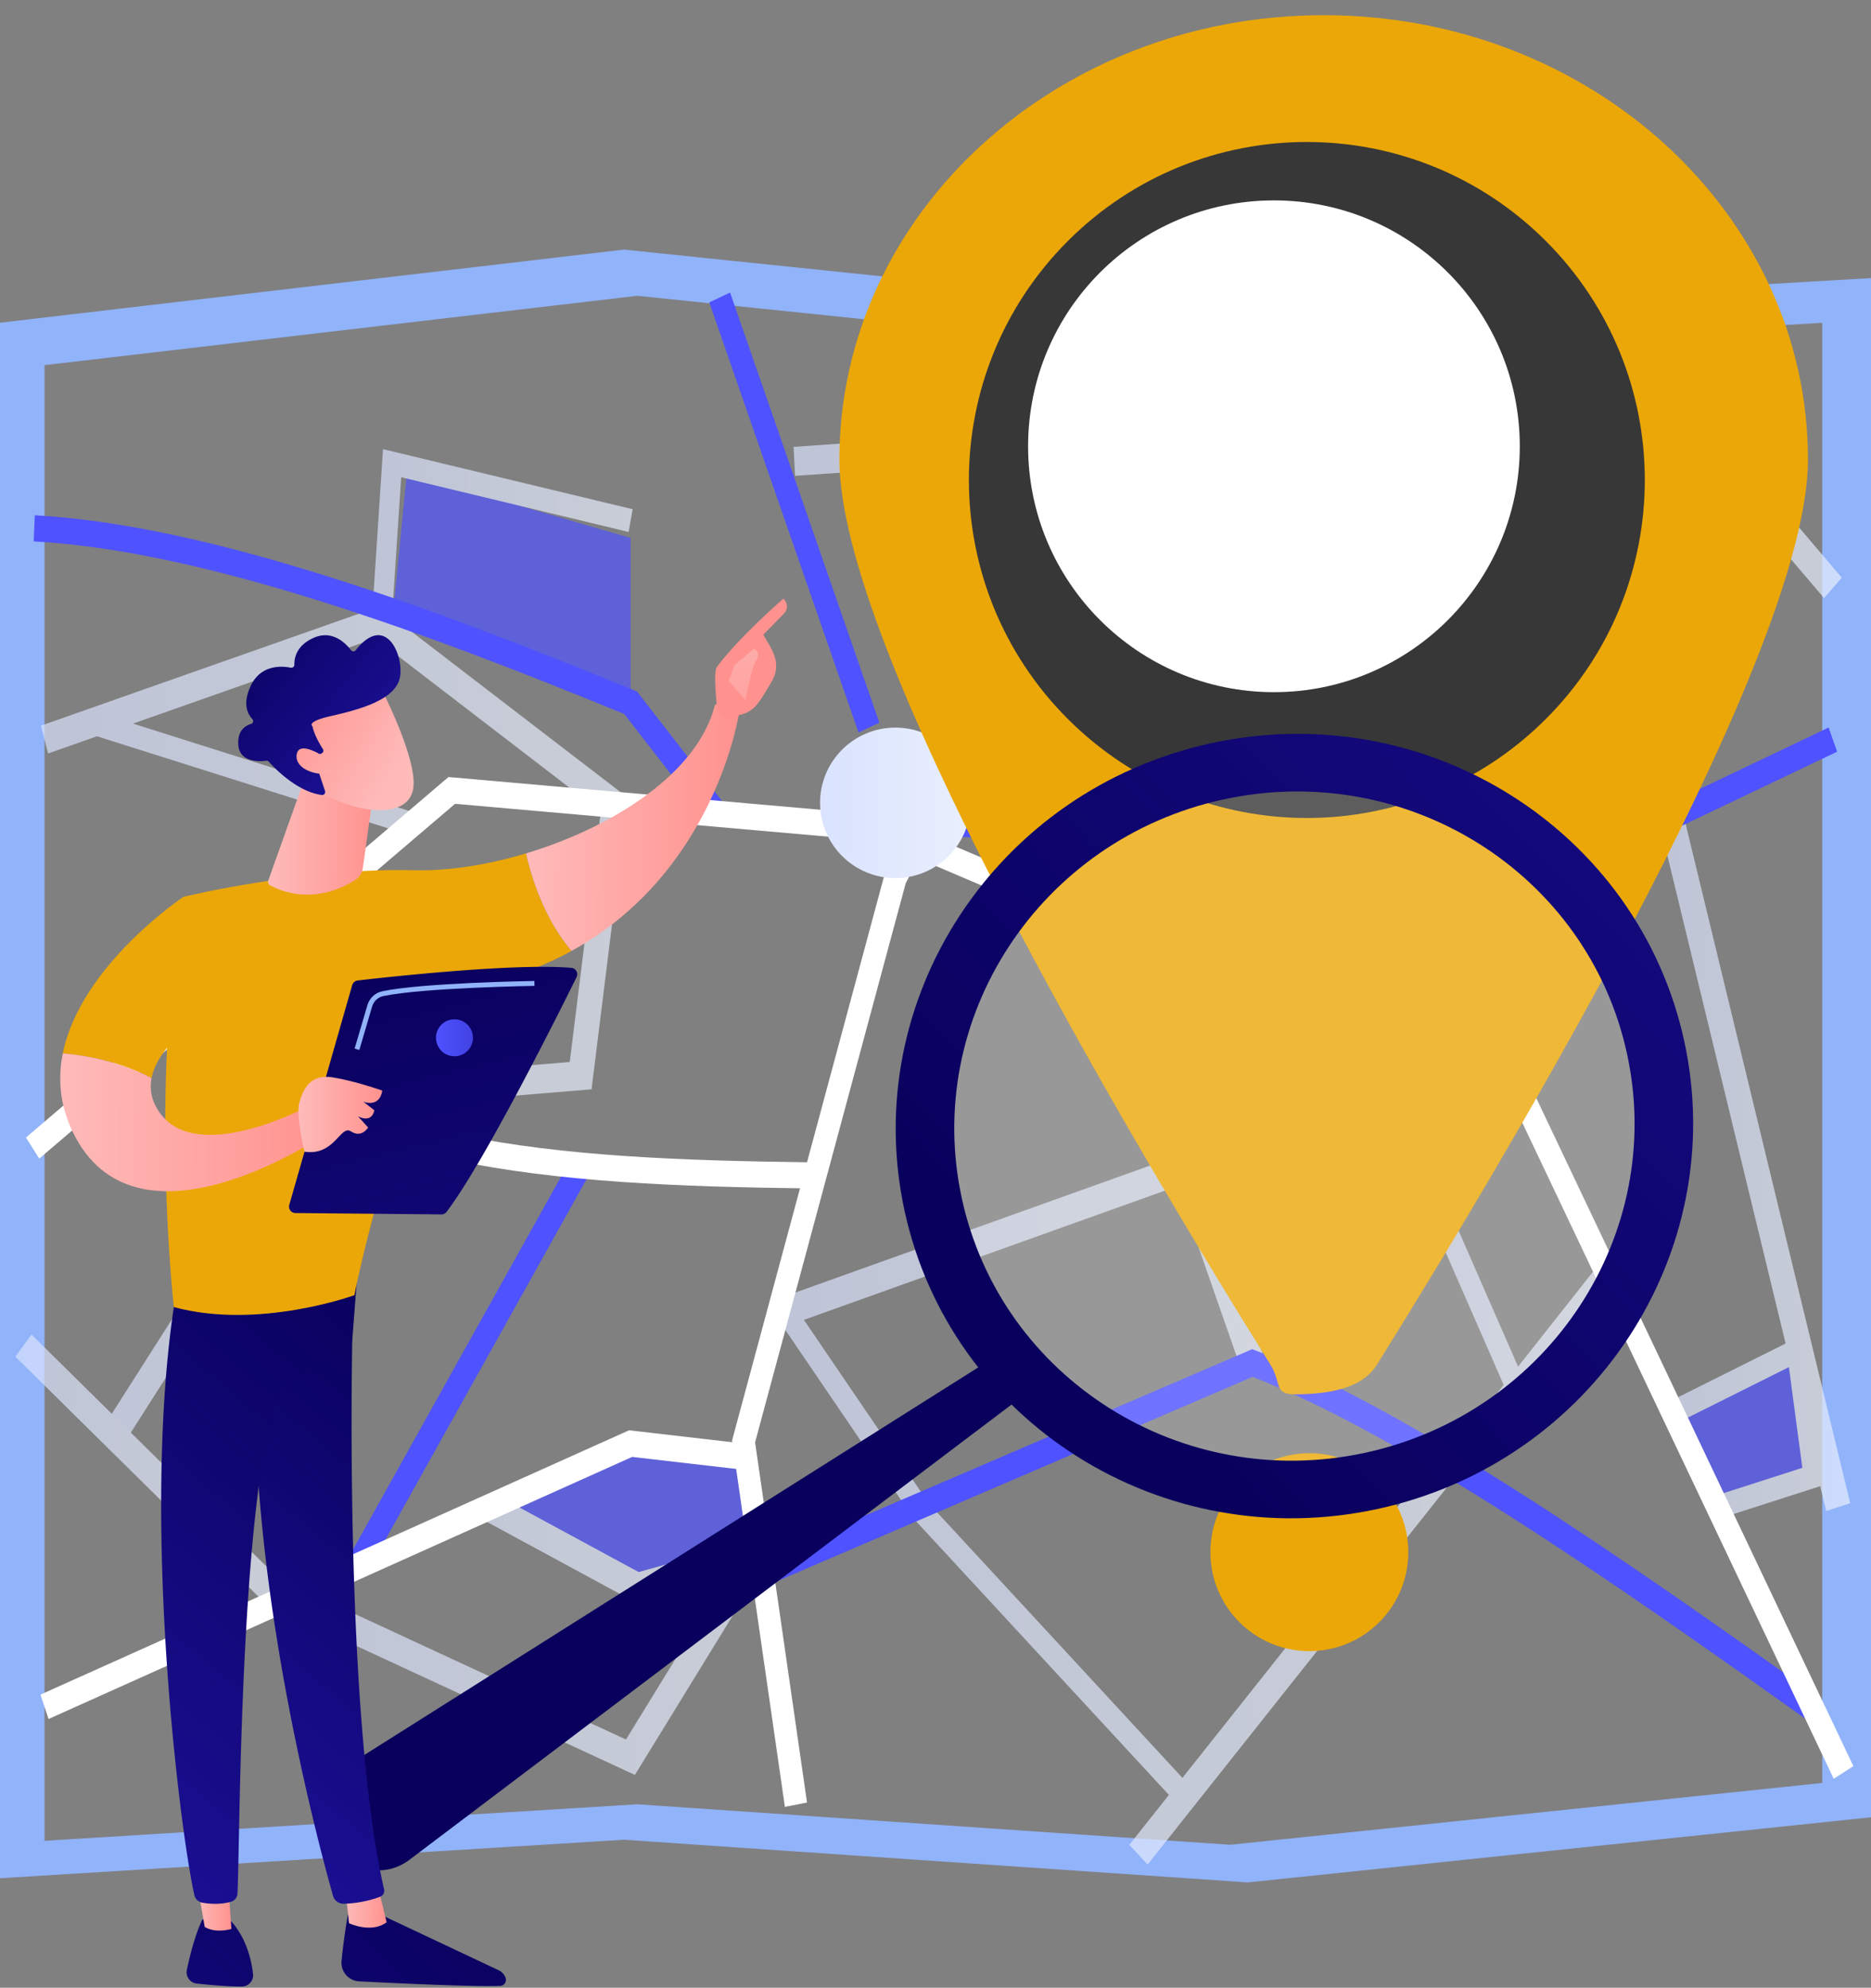 <svg width="514" height="546" fill="none" xmlns="http://www.w3.org/2000/svg"><rect width="100%" height="100%" fill="#808080" stroke="none"/><path d="M342.809 86.321L171.404 68.56 0 88.645v427.282l171.404-10.576 171.405 11.726L514 499.18V76.39l-171.191 9.93zm157.786 403.433l-162.654 16.978-162.856-11.123-162.857 10.033V100.306l162.857-19.055 162.712 16.835h.402l162.396-9.406v401.074z" fill="#91B3FA"/><g opacity=".69"><path d="M385.096 102.193l42.222 32.307-28.778 26.984-33.919-31.557 20.475-27.734z" fill="#fff"/><path d="M108.258 165.61l3.522-35.682 61.465 17.841v45.27l-64.987-27.429z" fill="url(#paint0_linear_2761_11852)"/><path d="M460.207 387.603l34.089-17.021 4.613 34.53-29.795 9.571-8.907-27.08z" fill="url(#paint1_linear_2761_11852)"/><path d="M139.016 415.081l34.227 17.605 34.122-5.641-3.083-23.331-31.039-7.179-34.227 18.546z" fill="url(#paint2_linear_2761_11852)"/><path d="M104.115 166.633l-92.877 32.702 1.984 7.634 13.413-4.723 85.944 27.178 1.437-6.16-77.484-24.501 66.492-23.411 62.031 47.631-8.535 68.736-67.84 5.607-59.657 93.662 5.503 4.752 57.781-90.718 70.204-5.802 9.948-80.109-68.344-52.478z" fill="url(#paint3_linear_2761_11852)"/><path d="M75.128 442.641L4.21 372.656l4.43-6.084 70.917 69.984-4.43 6.085z" fill="url(#paint4_linear_2761_11852)"/><path d="M347.235 372.898l-42.319-121.312-6.349 3.001 22.265 63.823-108.129 38.707 2.015 7.626 108.703-38.912 17.466 50.07 6.348-3.003z" fill="url(#paint5_linear_2761_11852)"/><path d="M437.649 349.297l-20.606 26.092-40.695-92.977-4.883 2.896 41.595 95.038.127-.076-15.869 20.094 5.045 5.4 40.331-51.069-5.045-5.398z" fill="url(#paint6_linear_2761_11852)"/><path d="M412.866 188.085l-3.977-6.496a2.432 2.432 0 00-.287.273c2.176-2.479 31.702-44.075 51.019-71.43l2.412-3.412 43.936 51.66-4.869 5.613-38.597-45.381a16023.204 16023.204 0 01-22.712 32.054c-25.596 36.016-26.303 36.601-26.925 37.119z" fill="url(#paint7_linear_2761_11852)"/><path d="M324.327 230.368l-13.768-54.865-16.826-50.01-75.319 5.213-.406-7.962 80.29-5.558 18.796 55.91 13.811 55.034-6.578 2.238z" fill="url(#paint8_linear_2761_11852)"/><path d="M107.832 167.3l-5.465-.488 2.853-43.437 68.581 16.502-1.109 6.249-62.482-15.033-2.378 36.207z" fill="url(#paint9_linear_2761_11852)"/><path d="M397.68 166.14l-3.42-4.987 28.524-26.521-39.522-33.118 3.202-5.18 45.389 38.034-34.173 31.772z" fill="url(#paint10_linear_2761_11852)"/><path d="M508.285 412.896L462.82 225.262l-6.593 2.165 34.311 141.613-32.096 16.029 2.162 5.865 30.842-15.403 3.694 27.658-24.013 7.714 1.457 6.152 27.452-8.819 1.654 6.825 6.595-2.165z" fill="url(#paint11_linear_2761_11852)"/><path d="M174.415 487.545L73.582 440.846l2.534-7.411 95.847 44.389 27.283-44.421-24.524 6.82-41.776-22.626 2.892-7.232 39.612 21.453 40.03-11.129-41.065 66.856z" fill="url(#paint12_linear_2761_11852)"/><path d="M393.455 401.898l-68.617 86.456-69.714-75.446-39.26-57.687-4.298 3.963 39.39 57.879.129.189 70.034 75.79-10.881 13.71 5.032 5.414 83.218-104.854-5.033-5.414z" fill="url(#paint13_linear_2761_11852)"/></g><path d="M195.42 226.952l-23.946-30.832C117.809 174.097 56.685 151.328 9.27 148.712l.292-7.171c48.431 2.673 110.435 25.82 164.702 48.111l.738.302 24.995 32.182-4.577 4.816z" fill="url(#paint14_linear_2761_11852)"/><path d="M496.605 472.587c-52.278-37.359-111.408-78.483-152.49-94.385l-133.542 57.383-2.135-6.736 135.556-58.247 1.019.386c41.758 15.855 101.809 57.598 154.819 95.48l-3.227 6.119z" fill="url(#paint15_linear_2761_11852)"/><path d="M235.85 201.208L194.852 83.056l5.718-2.689 40.998 118.151-5.718 2.69z" fill="url(#paint16_linear_2761_11852)"/><path d="M421.637 233.913c-10.606-47.892-31.037-80.876-62.461-100.835l2.954-6.303c17.337 11.014 31.714 26.034 42.73 44.646 10.006 16.905 17.446 36.759 22.747 60.7l-5.97 1.792z" fill="url(#paint17_linear_2761_11852)"/><path d="M101.5 430.77l-5.148-4.016 60.584-108.574 5.149 4.018L101.5 430.77z" fill="url(#paint18_linear_2761_11852)"/><path d="M438.652 237.991l-177.984-8.258.244-7.175 176.643 8.198 64.799-30.924 2.339 6.642-66.041 31.517z" fill="url(#paint19_linear_2761_11852)"/><path d="M13.333 472.187l-2.22-6.699 161.697-72.609 31.77 3.674-.612 7.144-30.306-3.504-160.329 71.994zm208.383-145.753c-69.425-.855-134.488-4.963-167.673-45.272l4.453-4.967c31.528 38.296 95.228 42.223 163.285 43.06l-.065 7.179z" fill="#fff"/><path d="M215.621 496.319l-14.512-100.636.223-.82 41.799-155.131 18.735-36.924 74.142-46.646 49.458-63.36 4.565 4.829-50.165 64.265-73.56 46.281-17.504 34.493-41.365 153.521 14.266 98.939-6.082 1.189z" fill="#fff"/><path d="M503.757 488.607l-86.632-182.491-160.153-68.299-28.504-7.915-103.458-9.104-114.236 97.45-3.645-5.791 116.073-99.018 1.137.1 105.083 9.247 29.333 8.145.17.072 162.484 69.294.558 1.174 87.188 183.663-5.398 3.473z" fill="#fff"/><path d="M245.971 241.197c11.424 0 20.685-9.253 20.685-20.668 0-11.414-9.261-20.668-20.685-20.668-11.425 0-20.686 9.254-20.686 20.668 0 11.415 9.261 20.668 20.686 20.668z" fill="url(#paint20_linear_2761_11852)"/><path d="M359.707 453.54c15.012 0 27.183-12.17 27.183-27.183s-12.171-27.183-27.183-27.183c-15.013 0-27.184 12.17-27.184 27.183s12.171 27.183 27.184 27.183z" fill="url(#paint21_linear_2761_11852)"/><path d="M496.687 126.231c0 51.7-77.867 183.593-118.428 248.653-3.147 5.049-9.928 8.114-22.484 8.114-5.949 0-3.61-3.079-6.757-8.128-40.565-65.065-118.42-196.945-118.42-248.639 0-67.412 59.565-122.06 133.045-122.06 73.479 0 133.044 54.648 133.044 122.06z" fill="#EBA707"/><path d="M424.669 197.499c36.258-36.258 36.258-95.044 0-131.303-36.259-36.258-95.045-36.258-131.303 0-36.258 36.259-36.258 95.045 0 131.303 36.258 36.258 95.044 36.258 131.303 0z" fill="#373737"/><path d="M349.977 190.125c37.301 0 67.539-30.238 67.539-67.539 0-37.3-30.238-67.54-67.539-67.54s-67.539 30.24-67.539 67.54c0 37.301 30.238 67.539 67.539 67.539z" fill="#fff"/><path d="M275.256 371.486L95.699 484.834c-7.53 4.754-9.416 14.915-4.092 22.055l.874 1.171c4.712 6.316 13.663 7.589 19.95 2.839L282.72 382.162l-7.464-10.676z" fill="#09005D"/><path opacity=".19" d="M376.143 403.855c53.16-11.555 87.057-63.239 75.71-115.44-11.346-52.2-63.638-85.151-116.798-73.596-53.16 11.554-87.056 63.238-75.71 115.439 11.346 52.201 63.638 85.152 116.798 73.597z" fill="#fff"/><path d="M332.741 204.145c-59.151 12.858-96.869 70.368-84.243 128.451 12.626 58.086 70.813 94.75 129.965 81.891 59.151-12.858 96.869-70.368 84.243-128.451-12.626-58.084-70.813-94.748-129.965-81.891zm42.363 194.895c-50.461 10.969-100.103-20.309-110.872-69.862-10.771-49.552 21.406-98.616 71.868-109.584 50.463-10.969 100.103 20.309 110.874 69.862 10.769 49.552-21.408 98.614-71.87 109.584z" fill="url(#paint22_linear_2761_11852)"/><path d="M95.947 523.703s-1.4 7.507-2.122 14.944c-.283 2.907 1.937 5.453 4.852 5.603 9.908.508 31.103 1.513 38.714 1.246a1.668 1.668 0 001.489-2.271 3.727 3.727 0 00-1.891-2.03l-34.868-16.43-6.174-1.062z" fill="url(#paint23_linear_2761_11852)"/><path d="M94.902 519.275l.982 9.004s6.107 2.915 10.329-.261l-2.445-10.047-8.866 1.304z" fill="url(#paint24_linear_2761_11852)"/><path d="M97.316 350.195c-.484 2.345-3.592 117.183 8.194 168.771a1.746 1.746 0 01-1.044 2.022c-1.89.752-5.594 1.83-10.018 1.937a3.007 3.007 0 01-2.964-2.188c-3.395-11.976-19.64-71.969-21.288-129.147-1.842-63.89.021-2.175.021-2.175l1.814-39.466 25.285.246z" fill="url(#paint25_linear_2761_11852)"/><path d="M55.625 527.24s-2.15 3.776-4.293 13.843a3.13 3.13 0 002.718 3.774c3.27.353 8.305.814 12.34.826 1.861.003 3.33-1.601 3.123-3.45-.413-3.686-1.748-9.741-6.006-14.489l-7.882-.504z" fill="url(#paint26_linear_2761_11852)"/><path d="M53.871 515.656l2.364 13.626s2.449 1.857 7.337.574l-1.05-14.645-8.65.445z" fill="url(#paint27_linear_2761_11852)"/><path d="M48.692 353.256c-10.62 60.504.75 149.797 4.703 167.29a2.719 2.719 0 002.18 2.087c1.836.322 4.862.6 7.856-.238a2.497 2.497 0 001.815-2.28c.688-14.106.52-100.744 10.202-134.891a7.778 7.778 0 013.04-4.262l18.282-12.737 1.59-20.856-49.668 5.887z" fill="url(#paint28_linear_2761_11852)"/><path d="M113.771 239.043c-30.087-.785-63.369 7.298-63.369 7.298-9.47 52.252-2.644 112.69-2.644 112.69 23.238 6.332 49.61-3.262 49.61-3.262 4.081-21.84 22.734-83.233 22.734-83.233 14.719-1.684 26.873-5.81 36.9-11.323-7.524-8.892-11.003-20.147-12.497-26.797-10.672 3.206-21.455 4.869-30.734 4.627z" fill="#EBA707"/><path d="M203.081 195.568c-2.922-3.598-6.679-1.945-6.679-1.945-4.607 18.663-27.97 33.609-51.894 40.794 1.493 6.648 4.975 17.903 12.497 26.796 39.8-21.882 46.076-65.645 46.076-65.645z" fill="url(#paint29_linear_2761_11852)"/><path d="M202.35 196.466c.3.986-3.296 2.451-5.368-1.593-.054-1.929-1.148-10.197.018-11.755 6.214-8.304 18.206-18.675 18.206-18.675 1.992 2.004.316 3.934.316 3.934l-5.826 5.955c1.186 2.193 2.64 4.048 3.306 6.691.504 2.003.164 4.133-.863 5.943-1.031 1.816-2.435 4.174-3.758 6.017-2.505 3.491-6.031 3.483-6.031 3.483z" fill="url(#paint30_linear_2761_11852)"/><path d="M207.138 178.209l-5.301 4.407-1.692 4.422 4.636 5.244s1.66-8.79 2.851-10.684c1.189-1.893.592-2.821-.494-3.389z" fill="url(#paint31_linear_2761_11852)"/><path d="M61.665 275.589l-11.263-29.247s-28.29 18.829-33.144 42.999c5.306.441 14.957 1.916 24.372 6.783 2.188-11.416 20.035-20.535 20.035-20.535z" fill="#EBA707"/><path d="M85.964 303.241s-31.728 17.534-42.23 2.202c-2.18-3.182-2.679-6.331-2.107-9.321-9.414-4.867-19.065-6.339-24.371-6.782-1.463 7.286-.8 15.057 3.415 22.944 18.327 34.298 69.395-1.224 69.395-1.224l-4.102-7.819z" fill="url(#paint32_linear_2761_11852)"/><path d="M83.522 214.322l-9.839 27.599c-.162.457.022.967.444 1.207 2.596 1.468 11.96 5.728 23.36-1.347a4.701 4.701 0 002.195-3.335l3.328-23.936-19.489-.188z" fill="url(#paint33_linear_2761_11852)"/><path d="M104.6 188.877s10.326 19.891 8.901 27.874c-1.423 7.982-14.45 7.285-25.766.682l-7.747-21.447 24.612-7.109z" fill="url(#paint34_linear_2761_11852)"/><path d="M88.337 206.943a.816.816 0 00.367-1.191c-.83-1.294-2.384-3.936-2.866-6.238 0 0-1.878-1.228 4.838-2.768 6.716-1.541 16.732-3.934 18.888-9.618 2.1-5.54-3.146-19.576-11.838-8.516a.814.814 0 01-1.292-.004c-1.39-1.845-5.053-5.681-10.211-3.426-4.827 2.11-5.403 5.628-5.354 7.403a.812.812 0 01-.968.822c-2.425-.486-8.255-.941-11.033 5.016-2.288 4.906-.86 7.71.455 9.086a.813.813 0 01-.361 1.347c-1.603.475-3.677 1.808-3.507 5.553.236 5.176 6.025 4.776 7.673 4.555a.82.82 0 01.722.264c1.398 1.575 7.695 8.27 14.573 9.137.596.074 1.064-.51.873-1.08l-2.898-8.69a.818.818 0 01.453-1.011l1.486-.641z" fill="url(#paint35_linear_2761_11852)"/><path d="M89.52 208.184s-7.436-5.207-8.025-.889c-.588 4.321 6.68 6.33 10.306 4.753l-2.28-3.864z" fill="url(#paint36_linear_2761_11852)"/><path d="M79.476 330.949l17.282-60.356a1.76 1.76 0 011.488-1.268 751.767 751.767 0 0122.681-2.276c12.618-1.068 27.275-1.933 36.031-1.197 1.246.106 1.998 1.421 1.443 2.542-4.98 10.074-25.463 51.057-35.721 64.484a1.769 1.769 0 01-1.425.699l-40.1-.373a1.768 1.768 0 01-1.68-2.255z" fill="url(#paint37_linear_2761_11852)"/><path d="M83.652 316.365s-2.407-9.901-1.437-13.413c.97-3.512 2.852-8.028 9.125-7.025 6.273 1.004 13.671 3.645 13.671 3.645s-.373 4.575-5.14 3.099l2.955 2.288s-.421 3.663-4.45 1.706l2.75 3.035s-1.73 3.008-4.692 1.079-4.381 6.779-12.782 5.586z" fill="url(#paint38_linear_2761_11852)"/><path d="M119.777 285.064a5.075 5.075 0 1010.15 0 5.075 5.075 0 00-10.15 0z" fill="url(#paint39_linear_2761_11852)"/><path d="M98.716 288.411l3.518-11.937c.432-1.466 1.611-2.567 3.076-2.872 11.029-2.302 41.216-2.79 41.519-2.794l-.019-1.349c-1.246.02-30.622.496-41.776 2.823-1.952.408-3.52 1.869-4.094 3.811l-3.518 11.937 1.294.381z" fill="#91B3FA"/><defs><linearGradient id="paint0_linear_2761_11852" x1="217.015" y1="27.269" x2="349.554" y2="-211.496" gradientUnits="userSpaceOnUse"><stop stop-color="#4F52FF"/><stop offset="1" stop-color="#4042E2"/></linearGradient><linearGradient id="paint1_linear_2761_11852" x1="574.334" y1="225.621" x2="706.873" y2="-13.144" gradientUnits="userSpaceOnUse"><stop stop-color="#4F52FF"/><stop offset="1" stop-color="#4042E2"/></linearGradient><linearGradient id="paint2_linear_2761_11852" x1="350.617" y1="101.432" x2="483.156" y2="-137.333" gradientUnits="userSpaceOnUse"><stop stop-color="#4F52FF"/><stop offset="1" stop-color="#4042E2"/></linearGradient><linearGradient id="paint3_linear_2761_11852" x1="11.238" y1="281.186" x2="172.46" y2="281.186" gradientUnits="userSpaceOnUse"><stop stop-color="#DAE3FE"/><stop offset="1" stop-color="#E9EFFD"/></linearGradient><linearGradient id="paint4_linear_2761_11852" x1="4.211" y1="404.606" x2="79.558" y2="404.606" gradientUnits="userSpaceOnUse"><stop stop-color="#DAE3FE"/><stop offset="1" stop-color="#E9EFFD"/></linearGradient><linearGradient id="paint5_linear_2761_11852" x1="212.703" y1="313.743" x2="347.235" y2="313.743" gradientUnits="userSpaceOnUse"><stop stop-color="#DAE3FE"/><stop offset="1" stop-color="#E9EFFD"/></linearGradient><linearGradient id="paint6_linear_2761_11852" x1="371.464" y1="344.087" x2="442.693" y2="344.087" gradientUnits="userSpaceOnUse"><stop stop-color="#DAE3FE"/><stop offset="1" stop-color="#E9EFFD"/></linearGradient><linearGradient id="paint7_linear_2761_11852" x1="408.601" y1="147.55" x2="505.969" y2="147.55" gradientUnits="userSpaceOnUse"><stop stop-color="#DAE3FE"/><stop offset="1" stop-color="#E9EFFD"/></linearGradient><linearGradient id="paint8_linear_2761_11852" x1="218.007" y1="173.777" x2="330.905" y2="173.777" gradientUnits="userSpaceOnUse"><stop stop-color="#DAE3FE"/><stop offset="1" stop-color="#E9EFFD"/></linearGradient><linearGradient id="paint9_linear_2761_11852" x1="102.367" y1="145.337" x2="173.802" y2="145.337" gradientUnits="userSpaceOnUse"><stop stop-color="#DAE3FE"/><stop offset="1" stop-color="#E9EFFD"/></linearGradient><linearGradient id="paint10_linear_2761_11852" x1="383.261" y1="131.237" x2="431.852" y2="131.237" gradientUnits="userSpaceOnUse"><stop stop-color="#DAE3FE"/><stop offset="1" stop-color="#E9EFFD"/></linearGradient><linearGradient id="paint11_linear_2761_11852" x1="456.226" y1="321.158" x2="508.285" y2="321.158" gradientUnits="userSpaceOnUse"><stop stop-color="#DAE3FE"/><stop offset="1" stop-color="#E9EFFD"/></linearGradient><linearGradient id="paint12_linear_2761_11852" x1="73.582" y1="448.955" x2="215.481" y2="448.955" gradientUnits="userSpaceOnUse"><stop stop-color="#DAE3FE"/><stop offset="1" stop-color="#E9EFFD"/></linearGradient><linearGradient id="paint13_linear_2761_11852" x1="211.567" y1="433.693" x2="398.488" y2="433.693" gradientUnits="userSpaceOnUse"><stop stop-color="#DAE3FE"/><stop offset="1" stop-color="#E9EFFD"/></linearGradient><linearGradient id="paint14_linear_2761_11852" x1="196.804" y1="16.056" x2="329.343" y2="-222.708" gradientUnits="userSpaceOnUse"><stop stop-color="#4F52FF"/><stop offset="1" stop-color="#4042E2"/></linearGradient><linearGradient id="paint15_linear_2761_11852" x1="500.288" y1="184.52" x2="632.827" y2="-54.244" gradientUnits="userSpaceOnUse"><stop stop-color="#4F52FF"/><stop offset="1" stop-color="#4042E2"/></linearGradient><linearGradient id="paint16_linear_2761_11852" x1="266.098" y1="54.518" x2="398.637" y2="-184.247" gradientUnits="userSpaceOnUse"><stop stop-color="#4F52FF"/><stop offset="1" stop-color="#4042E2"/></linearGradient><linearGradient id="paint17_linear_2761_11852" x1="417.55" y1="138.59" x2="550.089" y2="-100.175" gradientUnits="userSpaceOnUse"><stop stop-color="#4F52FF"/><stop offset="1" stop-color="#4042E2"/></linearGradient><linearGradient id="paint18_linear_2761_11852" x1="297.233" y1="71.802" x2="429.771" y2="-166.964" gradientUnits="userSpaceOnUse"><stop stop-color="#4F52FF"/><stop offset="1" stop-color="#4042E2"/></linearGradient><linearGradient id="paint19_linear_2761_11852" x1="423.206" y1="141.73" x2="555.745" y2="-97.034" gradientUnits="userSpaceOnUse"><stop stop-color="#4F52FF"/><stop offset="1" stop-color="#4042E2"/></linearGradient><linearGradient id="paint20_linear_2761_11852" x1="225.283" y1="220.53" x2="266.656" y2="220.53" gradientUnits="userSpaceOnUse"><stop stop-color="#DAE3FE"/><stop offset="1" stop-color="#E9EFFD"/></linearGradient><linearGradient id="paint21_linear_2761_11852" x1="446.995" y1="357.69" x2="300.79" y2="472.704" gradientUnits="userSpaceOnUse"><stop stop-color="#EBA707"/><stop offset="1" stop-color="#EBA707"/></linearGradient><linearGradient id="paint22_linear_2761_11852" x1="293.692" y1="369.071" x2="530.818" y2="140.2" gradientUnits="userSpaceOnUse"><stop stop-color="#09005D"/><stop offset="1" stop-color="#1A0F91"/></linearGradient><linearGradient id="paint23_linear_2761_11852" x1="136.584" y1="513.698" x2="7.014" y2="651.975" gradientUnits="userSpaceOnUse"><stop stop-color="#09005D"/><stop offset="1" stop-color="#1A0F91"/></linearGradient><linearGradient id="paint24_linear_2761_11852" x1="94.861" y1="523.661" x2="106.252" y2="523.77" gradientUnits="userSpaceOnUse"><stop stop-color="#FEBBBA"/><stop offset="1" stop-color="#FF928E"/></linearGradient><linearGradient id="paint25_linear_2761_11852" x1="134.239" y1="381.672" x2="47.26" y2="483.703" gradientUnits="userSpaceOnUse"><stop stop-color="#09005D"/><stop offset="1" stop-color="#1A0F91"/></linearGradient><linearGradient id="paint26_linear_2761_11852" x1="108.068" y1="486.97" x2="-21.508" y2="625.252" gradientUnits="userSpaceOnUse"><stop stop-color="#09005D"/><stop offset="1" stop-color="#1A0F91"/></linearGradient><linearGradient id="paint27_linear_2761_11852" x1="53.805" y1="522.687" x2="63.64" y2="522.78" gradientUnits="userSpaceOnUse"><stop stop-color="#FEBBBA"/><stop offset="1" stop-color="#FF928E"/></linearGradient><linearGradient id="paint28_linear_2761_11852" x1="118.683" y1="364.694" x2="13.906" y2="487.602" gradientUnits="userSpaceOnUse"><stop stop-color="#09005D"/><stop offset="1" stop-color="#1A0F91"/></linearGradient><linearGradient id="paint29_linear_2761_11852" x1="144.578" y1="226.912" x2="202.778" y2="227.465" gradientUnits="userSpaceOnUse"><stop stop-color="#FEBBBA"/><stop offset="1" stop-color="#FF928E"/></linearGradient><linearGradient id="paint30_linear_2761_11852" x1="198.529" y1="254.067" x2="203.166" y2="207.701" gradientUnits="userSpaceOnUse"><stop stop-color="#FEBBBA"/><stop offset="1" stop-color="#FF928E"/></linearGradient><linearGradient id="paint31_linear_2761_11852" x1="203.242" y1="148.966" x2="205.408" y2="225.635" gradientUnits="userSpaceOnUse"><stop stop-color="#FEBBBA"/><stop offset="1" stop-color="#FF928E"/></linearGradient><linearGradient id="paint32_linear_2761_11852" x1="16.436" y1="308.134" x2="90.087" y2="308.834" gradientUnits="userSpaceOnUse"><stop stop-color="#FEBBBA"/><stop offset="1" stop-color="#FF928E"/></linearGradient><linearGradient id="paint33_linear_2761_11852" x1="73.74" y1="229.935" x2="102.86" y2="230.212" gradientUnits="userSpaceOnUse"><stop stop-color="#FEBBBA"/><stop offset="1" stop-color="#FF928E"/></linearGradient><linearGradient id="paint34_linear_2761_11852" x1="109.965" y1="211.751" x2="78.133" y2="191.919" gradientUnits="userSpaceOnUse"><stop stop-color="#FEBBBA"/><stop offset="1" stop-color="#FF928E"/></linearGradient><linearGradient id="paint35_linear_2761_11852" x1="61.378" y1="171.174" x2="102.43" y2="204.235" gradientUnits="userSpaceOnUse"><stop stop-color="#09005D"/><stop offset="1" stop-color="#1A0F91"/></linearGradient><linearGradient id="paint36_linear_2761_11852" x1="101.481" y1="218.953" x2="72.842" y2="201.11" gradientUnits="userSpaceOnUse"><stop stop-color="#FEBBBA"/><stop offset="1" stop-color="#FF928E"/></linearGradient><linearGradient id="paint37_linear_2761_11852" x1="109.831" y1="261.336" x2="150.471" y2="430.671" gradientUnits="userSpaceOnUse"><stop stop-color="#09005D"/><stop offset="1" stop-color="#1A0F91"/></linearGradient><linearGradient id="paint38_linear_2761_11852" x1="81.985" y1="306.133" x2="105.011" y2="306.133" gradientUnits="userSpaceOnUse"><stop stop-color="#FEBBBA"/><stop offset="1" stop-color="#FF928E"/></linearGradient><linearGradient id="paint39_linear_2761_11852" x1="119.778" y1="285.064" x2="129.925" y2="285.064" gradientUnits="userSpaceOnUse"><stop stop-color="#4F52FF"/><stop offset="1" stop-color="#4042E2"/></linearGradient></defs></svg>